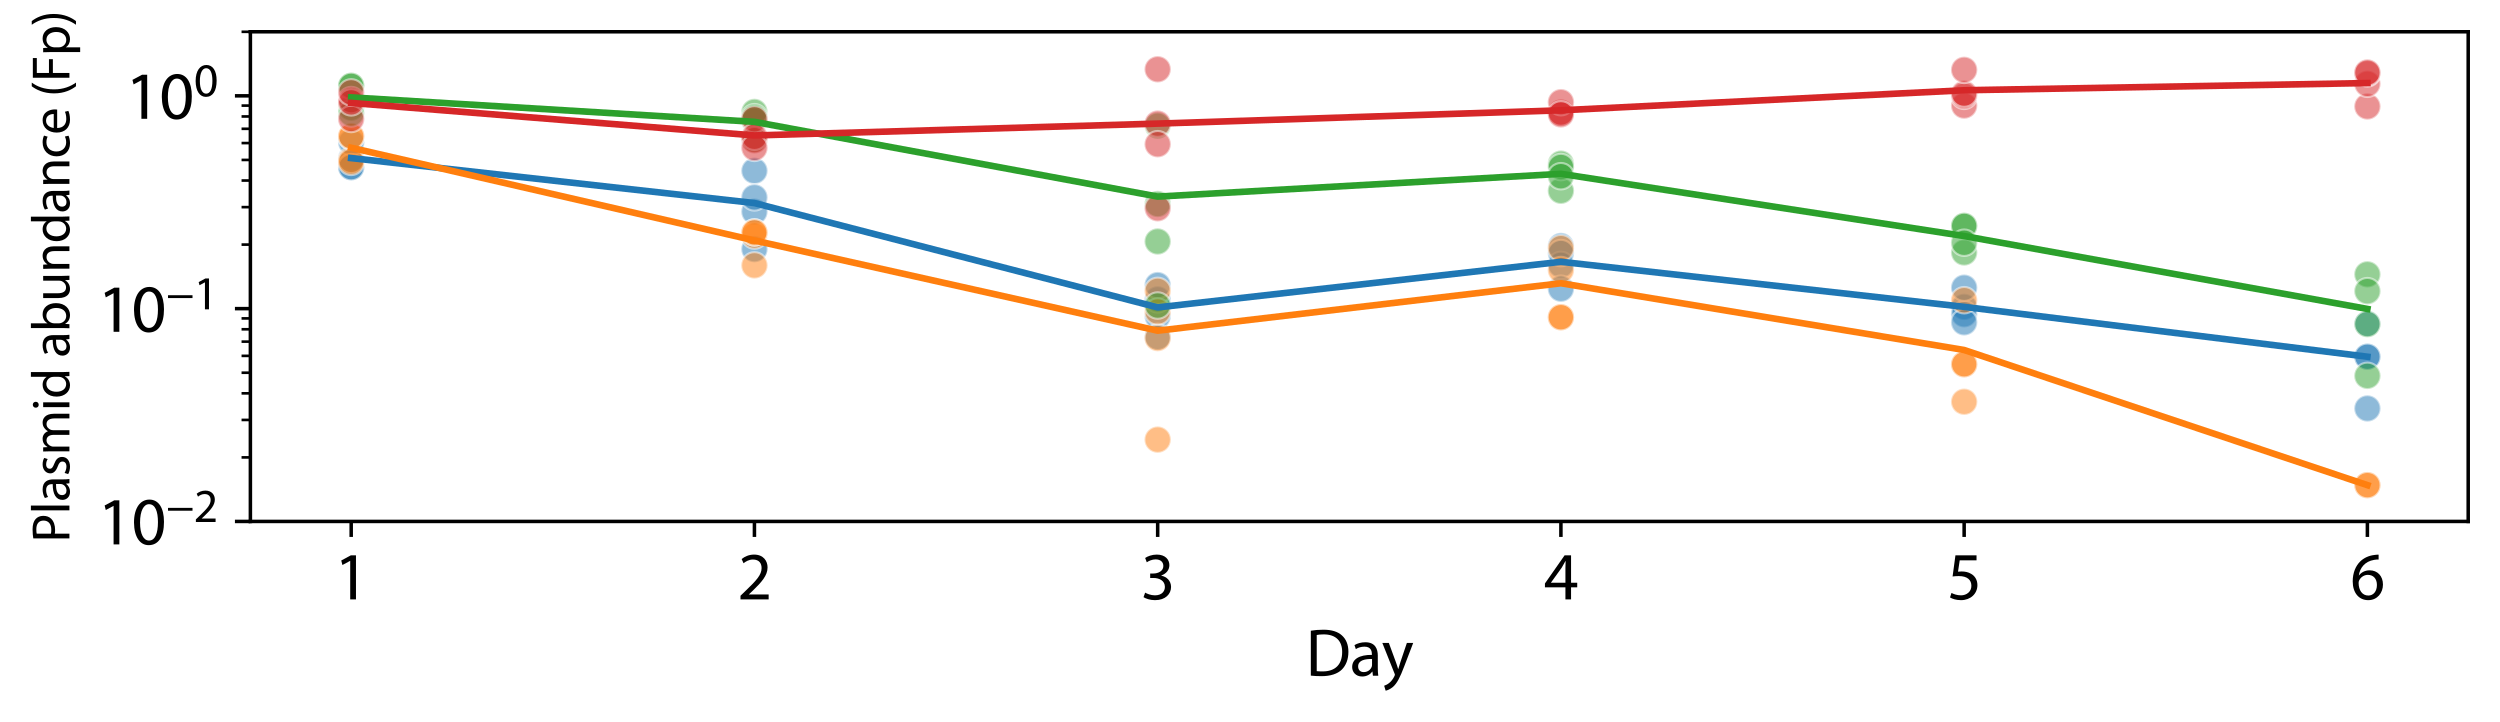 <?xml version="1.0" encoding="utf-8" standalone="no"?>
<!DOCTYPE svg PUBLIC "-//W3C//DTD SVG 1.1//EN"
  "http://www.w3.org/Graphics/SVG/1.1/DTD/svg11.dtd">
<svg xmlns:xlink="http://www.w3.org/1999/xlink" width="566.096pt" height="163.519pt" viewBox="0 0 566.096 163.519" xmlns="http://www.w3.org/2000/svg" version="1.1">
 <defs>
  <style type="text/css">*{stroke-linejoin: round; stroke-linecap: butt}</style>
 </defs>
 <g id="figure_1">
  <g id="patch_1">
   <path d="M 0 163.519 
L 566.096 163.519 
L 566.096 0 
L 0 0 
z
" style="fill: #ffffff"/>
  </g>
  <g id="axes_1">
   <g id="patch_2">
    <path d="M 56.696 118.08 
L 558.896 118.08 
L 558.896 7.2 
L 56.696 7.2 
z
" style="fill: #ffffff"/>
   </g>
   <g id="PolyCollection_1"/>
   <g id="PolyCollection_2"/>
   <g id="PolyCollection_3"/>
   <g id="PolyCollection_4"/>
   <g id="PathCollection_1">
    <defs>
     <path id="C0_0_a36234ec4d" d="M 0 3 
C 0.796 3 1.559 2.684 2.121 2.121 
C 2.684 1.559 3 0.796 3 -0 
C 3 -0.796 2.684 -1.559 2.121 -2.121 
C 1.559 -2.684 0.796 -3 0 -3 
C -0.796 -3 -1.559 -2.684 -2.121 -2.121 
C -2.684 -1.559 -3 -0.796 -3 0 
C -3 0.796 -2.684 1.559 -2.121 2.121 
C -1.559 2.684 -0.796 3 0 3 
z
"/>
    </defs>
    <g clip-path="url(#p93135c4aec)">
     <use xlink:href="#C0_0_a36234ec4d" x="79.523" y="35.799" style="fill: #1f77b4; fill-opacity: 0.5; stroke: #ffffff; stroke-opacity: 0.5; stroke-width: 0.48"/>
    </g>
    <g clip-path="url(#p93135c4aec)">
     <use xlink:href="#C0_0_a36234ec4d" x="170.832" y="56.408" style="fill: #1f77b4; fill-opacity: 0.5; stroke: #ffffff; stroke-opacity: 0.5; stroke-width: 0.48"/>
    </g>
    <g clip-path="url(#p93135c4aec)">
     <use xlink:href="#C0_0_a36234ec4d" x="262.141" y="71.6" style="fill: #1f77b4; fill-opacity: 0.5; stroke: #ffffff; stroke-opacity: 0.5; stroke-width: 0.48"/>
    </g>
    <g clip-path="url(#p93135c4aec)">
     <use xlink:href="#C0_0_a36234ec4d" x="353.45" y="55.695" style="fill: #1f77b4; fill-opacity: 0.5; stroke: #ffffff; stroke-opacity: 0.5; stroke-width: 0.48"/>
    </g>
    <g clip-path="url(#p93135c4aec)">
     <use xlink:href="#C0_0_a36234ec4d" x="444.759" y="69.487" style="fill: #1f77b4; fill-opacity: 0.5; stroke: #ffffff; stroke-opacity: 0.5; stroke-width: 0.48"/>
    </g>
    <g clip-path="url(#p93135c4aec)">
     <use xlink:href="#C0_0_a36234ec4d" x="536.068" y="92.488" style="fill: #1f77b4; fill-opacity: 0.5; stroke: #ffffff; stroke-opacity: 0.5; stroke-width: 0.48"/>
    </g>
    <g clip-path="url(#p93135c4aec)">
     <use xlink:href="#C0_0_a36234ec4d" x="79.523" y="32.202" style="fill: #1f77b4; fill-opacity: 0.5; stroke: #ffffff; stroke-opacity: 0.5; stroke-width: 0.48"/>
    </g>
    <g clip-path="url(#p93135c4aec)">
     <use xlink:href="#C0_0_a36234ec4d" x="170.832" y="38.676" style="fill: #1f77b4; fill-opacity: 0.5; stroke: #ffffff; stroke-opacity: 0.5; stroke-width: 0.48"/>
    </g>
    <g clip-path="url(#p93135c4aec)">
     <use xlink:href="#C0_0_a36234ec4d" x="262.141" y="67.785" style="fill: #1f77b4; fill-opacity: 0.5; stroke: #ffffff; stroke-opacity: 0.5; stroke-width: 0.48"/>
    </g>
    <g clip-path="url(#p93135c4aec)">
     <use xlink:href="#C0_0_a36234ec4d" x="353.45" y="59.981" style="fill: #1f77b4; fill-opacity: 0.5; stroke: #ffffff; stroke-opacity: 0.5; stroke-width: 0.48"/>
    </g>
    <g clip-path="url(#p93135c4aec)">
     <use xlink:href="#C0_0_a36234ec4d" x="444.759" y="71.162" style="fill: #1f77b4; fill-opacity: 0.5; stroke: #ffffff; stroke-opacity: 0.5; stroke-width: 0.48"/>
    </g>
    <g clip-path="url(#p93135c4aec)">
     <use xlink:href="#C0_0_a36234ec4d" x="536.068" y="73.312" style="fill: #1f77b4; fill-opacity: 0.5; stroke: #ffffff; stroke-opacity: 0.5; stroke-width: 0.48"/>
    </g>
    <g clip-path="url(#p93135c4aec)">
     <use xlink:href="#C0_0_a36234ec4d" x="79.523" y="37.859" style="fill: #1f77b4; fill-opacity: 0.5; stroke: #ffffff; stroke-opacity: 0.5; stroke-width: 0.48"/>
    </g>
    <g clip-path="url(#p93135c4aec)">
     <use xlink:href="#C0_0_a36234ec4d" x="170.832" y="47.923" style="fill: #1f77b4; fill-opacity: 0.5; stroke: #ffffff; stroke-opacity: 0.5; stroke-width: 0.48"/>
    </g>
    <g clip-path="url(#p93135c4aec)">
     <use xlink:href="#C0_0_a36234ec4d" x="262.141" y="76.27" style="fill: #1f77b4; fill-opacity: 0.5; stroke: #ffffff; stroke-opacity: 0.5; stroke-width: 0.48"/>
    </g>
    <g clip-path="url(#p93135c4aec)">
     <use xlink:href="#C0_0_a36234ec4d" x="353.45" y="65.376" style="fill: #1f77b4; fill-opacity: 0.5; stroke: #ffffff; stroke-opacity: 0.5; stroke-width: 0.48"/>
    </g>
    <g clip-path="url(#p93135c4aec)">
     <use xlink:href="#C0_0_a36234ec4d" x="444.759" y="65.141" style="fill: #1f77b4; fill-opacity: 0.5; stroke: #ffffff; stroke-opacity: 0.5; stroke-width: 0.48"/>
    </g>
    <g clip-path="url(#p93135c4aec)">
     <use xlink:href="#C0_0_a36234ec4d" x="536.068" y="80.777" style="fill: #1f77b4; fill-opacity: 0.5; stroke: #ffffff; stroke-opacity: 0.5; stroke-width: 0.48"/>
    </g>
    <g clip-path="url(#p93135c4aec)">
     <use xlink:href="#C0_0_a36234ec4d" x="79.523" y="37.859" style="fill: #1f77b4; fill-opacity: 0.5; stroke: #ffffff; stroke-opacity: 0.5; stroke-width: 0.48"/>
    </g>
    <g clip-path="url(#p93135c4aec)">
     <use xlink:href="#C0_0_a36234ec4d" x="170.832" y="44.697" style="fill: #1f77b4; fill-opacity: 0.5; stroke: #ffffff; stroke-opacity: 0.5; stroke-width: 0.48"/>
    </g>
    <g clip-path="url(#p93135c4aec)">
     <use xlink:href="#C0_0_a36234ec4d" x="262.141" y="64.559" style="fill: #1f77b4; fill-opacity: 0.5; stroke: #ffffff; stroke-opacity: 0.5; stroke-width: 0.48"/>
    </g>
    <g clip-path="url(#p93135c4aec)">
     <use xlink:href="#C0_0_a36234ec4d" x="353.45" y="57.305" style="fill: #1f77b4; fill-opacity: 0.5; stroke: #ffffff; stroke-opacity: 0.5; stroke-width: 0.48"/>
    </g>
    <g clip-path="url(#p93135c4aec)">
     <use xlink:href="#C0_0_a36234ec4d" x="444.759" y="72.983" style="fill: #1f77b4; fill-opacity: 0.5; stroke: #ffffff; stroke-opacity: 0.5; stroke-width: 0.48"/>
    </g>
    <g clip-path="url(#p93135c4aec)">
     <use xlink:href="#C0_0_a36234ec4d" x="536.068" y="80.777" style="fill: #1f77b4; fill-opacity: 0.5; stroke: #ffffff; stroke-opacity: 0.5; stroke-width: 0.48"/>
    </g>
    <g clip-path="url(#p93135c4aec)">
     <use xlink:href="#C0_0_a36234ec4d" x="79.523" y="36.212" style="fill: #ff7f0e; fill-opacity: 0.5; stroke: #ffffff; stroke-opacity: 0.5; stroke-width: 0.48"/>
    </g>
    <g clip-path="url(#p93135c4aec)">
     <use xlink:href="#C0_0_a36234ec4d" x="170.832" y="53.342" style="fill: #ff7f0e; fill-opacity: 0.5; stroke: #ffffff; stroke-opacity: 0.5; stroke-width: 0.48"/>
    </g>
    <g clip-path="url(#p93135c4aec)">
     <use xlink:href="#C0_0_a36234ec4d" x="262.141" y="65.867" style="fill: #ff7f0e; fill-opacity: 0.5; stroke: #ffffff; stroke-opacity: 0.5; stroke-width: 0.48"/>
    </g>
    <g clip-path="url(#p93135c4aec)">
     <use xlink:href="#C0_0_a36234ec4d" x="353.45" y="61.144" style="fill: #ff7f0e; fill-opacity: 0.5; stroke: #ffffff; stroke-opacity: 0.5; stroke-width: 0.48"/>
    </g>
    <g clip-path="url(#p93135c4aec)">
     <use xlink:href="#C0_0_a36234ec4d" x="444.759" y="82.482" style="fill: #ff7f0e; fill-opacity: 0.5; stroke: #ffffff; stroke-opacity: 0.5; stroke-width: 0.48"/>
    </g>
    <g clip-path="url(#p93135c4aec)">
     <use xlink:href="#C0_0_a36234ec4d" x="536.068" y="109.855" style="fill: #ff7f0e; fill-opacity: 0.5; stroke: #ffffff; stroke-opacity: 0.5; stroke-width: 0.48"/>
    </g>
    <g clip-path="url(#p93135c4aec)">
     <use xlink:href="#C0_0_a36234ec4d" x="79.523" y="30.856" style="fill: #ff7f0e; fill-opacity: 0.5; stroke: #ffffff; stroke-opacity: 0.5; stroke-width: 0.48"/>
    </g>
    <g clip-path="url(#p93135c4aec)">
     <use xlink:href="#C0_0_a36234ec4d" x="170.832" y="52.632" style="fill: #ff7f0e; fill-opacity: 0.5; stroke: #ffffff; stroke-opacity: 0.5; stroke-width: 0.48"/>
    </g>
    <g clip-path="url(#p93135c4aec)">
     <use xlink:href="#C0_0_a36234ec4d" x="262.141" y="99.548" style="fill: #ff7f0e; fill-opacity: 0.5; stroke: #ffffff; stroke-opacity: 0.5; stroke-width: 0.48"/>
    </g>
    <g clip-path="url(#p93135c4aec)">
     <use xlink:href="#C0_0_a36234ec4d" x="353.45" y="56.197" style="fill: #ff7f0e; fill-opacity: 0.5; stroke: #ffffff; stroke-opacity: 0.5; stroke-width: 0.48"/>
    </g>
    <g clip-path="url(#p93135c4aec)">
     <use xlink:href="#C0_0_a36234ec4d" x="444.759" y="82.482" style="fill: #ff7f0e; fill-opacity: 0.5; stroke: #ffffff; stroke-opacity: 0.5; stroke-width: 0.48"/>
    </g>
    <g clip-path="url(#p93135c4aec)">
     <use xlink:href="#C0_0_a36234ec4d" x="79.523" y="30.856" style="fill: #ff7f0e; fill-opacity: 0.5; stroke: #ffffff; stroke-opacity: 0.5; stroke-width: 0.48"/>
    </g>
    <g clip-path="url(#p93135c4aec)">
     <use xlink:href="#C0_0_a36234ec4d" x="170.832" y="60.097" style="fill: #ff7f0e; fill-opacity: 0.5; stroke: #ffffff; stroke-opacity: 0.5; stroke-width: 0.48"/>
    </g>
    <g clip-path="url(#p93135c4aec)">
     <use xlink:href="#C0_0_a36234ec4d" x="262.141" y="70.537" style="fill: #ff7f0e; fill-opacity: 0.5; stroke: #ffffff; stroke-opacity: 0.5; stroke-width: 0.48"/>
    </g>
    <g clip-path="url(#p93135c4aec)">
     <use xlink:href="#C0_0_a36234ec4d" x="353.45" y="71.835" style="fill: #ff7f0e; fill-opacity: 0.5; stroke: #ffffff; stroke-opacity: 0.5; stroke-width: 0.48"/>
    </g>
    <g clip-path="url(#p93135c4aec)">
     <use xlink:href="#C0_0_a36234ec4d" x="444.759" y="90.968" style="fill: #ff7f0e; fill-opacity: 0.5; stroke: #ffffff; stroke-opacity: 0.5; stroke-width: 0.48"/>
    </g>
    <g clip-path="url(#p93135c4aec)">
     <use xlink:href="#C0_0_a36234ec4d" x="79.523" y="36.652" style="fill: #ff7f0e; fill-opacity: 0.5; stroke: #ffffff; stroke-opacity: 0.5; stroke-width: 0.48"/>
    </g>
    <g clip-path="url(#p93135c4aec)">
     <use xlink:href="#C0_0_a36234ec4d" x="170.832" y="52.632" style="fill: #ff7f0e; fill-opacity: 0.5; stroke: #ffffff; stroke-opacity: 0.5; stroke-width: 0.48"/>
    </g>
    <g clip-path="url(#p93135c4aec)">
     <use xlink:href="#C0_0_a36234ec4d" x="262.141" y="76.557" style="fill: #ff7f0e; fill-opacity: 0.5; stroke: #ffffff; stroke-opacity: 0.5; stroke-width: 0.48"/>
    </g>
    <g clip-path="url(#p93135c4aec)">
     <use xlink:href="#C0_0_a36234ec4d" x="353.45" y="71.835" style="fill: #ff7f0e; fill-opacity: 0.5; stroke: #ffffff; stroke-opacity: 0.5; stroke-width: 0.48"/>
    </g>
    <g clip-path="url(#p93135c4aec)">
     <use xlink:href="#C0_0_a36234ec4d" x="444.759" y="67.977" style="fill: #ff7f0e; fill-opacity: 0.5; stroke: #ffffff; stroke-opacity: 0.5; stroke-width: 0.48"/>
    </g>
    <g clip-path="url(#p93135c4aec)">
     <use xlink:href="#C0_0_a36234ec4d" x="536.068" y="109.855" style="fill: #ff7f0e; fill-opacity: 0.5; stroke: #ffffff; stroke-opacity: 0.5; stroke-width: 0.48"/>
    </g>
    <g clip-path="url(#p93135c4aec)">
     <use xlink:href="#C0_0_a36234ec4d" x="79.523" y="24.412" style="fill: #2ca02c; fill-opacity: 0.5; stroke: #ffffff; stroke-opacity: 0.5; stroke-width: 0.48"/>
    </g>
    <g clip-path="url(#p93135c4aec)">
     <use xlink:href="#C0_0_a36234ec4d" x="170.832" y="27.376" style="fill: #2ca02c; fill-opacity: 0.5; stroke: #ffffff; stroke-opacity: 0.5; stroke-width: 0.48"/>
    </g>
    <g clip-path="url(#p93135c4aec)">
     <use xlink:href="#C0_0_a36234ec4d" x="262.141" y="28.461" style="fill: #2ca02c; fill-opacity: 0.5; stroke: #ffffff; stroke-opacity: 0.5; stroke-width: 0.48"/>
    </g>
    <g clip-path="url(#p93135c4aec)">
     <use xlink:href="#C0_0_a36234ec4d" x="353.45" y="37.051" style="fill: #2ca02c; fill-opacity: 0.5; stroke: #ffffff; stroke-opacity: 0.5; stroke-width: 0.48"/>
    </g>
    <g clip-path="url(#p93135c4aec)">
     <use xlink:href="#C0_0_a36234ec4d" x="444.759" y="51.149" style="fill: #2ca02c; fill-opacity: 0.5; stroke: #ffffff; stroke-opacity: 0.5; stroke-width: 0.48"/>
    </g>
    <g clip-path="url(#p93135c4aec)">
     <use xlink:href="#C0_0_a36234ec4d" x="536.068" y="62.115" style="fill: #2ca02c; fill-opacity: 0.5; stroke: #ffffff; stroke-opacity: 0.5; stroke-width: 0.48"/>
    </g>
    <g clip-path="url(#p93135c4aec)">
     <use xlink:href="#C0_0_a36234ec4d" x="79.523" y="25.7" style="fill: #2ca02c; fill-opacity: 0.5; stroke: #ffffff; stroke-opacity: 0.5; stroke-width: 0.48"/>
    </g>
    <g clip-path="url(#p93135c4aec)">
     <use xlink:href="#C0_0_a36234ec4d" x="170.832" y="25.343" style="fill: #2ca02c; fill-opacity: 0.5; stroke: #ffffff; stroke-opacity: 0.5; stroke-width: 0.48"/>
    </g>
    <g clip-path="url(#p93135c4aec)">
     <use xlink:href="#C0_0_a36234ec4d" x="262.141" y="69.183" style="fill: #2ca02c; fill-opacity: 0.5; stroke: #ffffff; stroke-opacity: 0.5; stroke-width: 0.48"/>
    </g>
    <g clip-path="url(#p93135c4aec)">
     <use xlink:href="#C0_0_a36234ec4d" x="353.45" y="43.198" style="fill: #2ca02c; fill-opacity: 0.5; stroke: #ffffff; stroke-opacity: 0.5; stroke-width: 0.48"/>
    </g>
    <g clip-path="url(#p93135c4aec)">
     <use xlink:href="#C0_0_a36234ec4d" x="444.759" y="57.169" style="fill: #2ca02c; fill-opacity: 0.5; stroke: #ffffff; stroke-opacity: 0.5; stroke-width: 0.48"/>
    </g>
    <g clip-path="url(#p93135c4aec)">
     <use xlink:href="#C0_0_a36234ec4d" x="536.068" y="65.93" style="fill: #2ca02c; fill-opacity: 0.5; stroke: #ffffff; stroke-opacity: 0.5; stroke-width: 0.48"/>
    </g>
    <g clip-path="url(#p93135c4aec)">
     <use xlink:href="#C0_0_a36234ec4d" x="79.523" y="19.432" style="fill: #2ca02c; fill-opacity: 0.5; stroke: #ffffff; stroke-opacity: 0.5; stroke-width: 0.48"/>
    </g>
    <g clip-path="url(#p93135c4aec)">
     <use xlink:href="#C0_0_a36234ec4d" x="170.832" y="26.539" style="fill: #2ca02c; fill-opacity: 0.5; stroke: #ffffff; stroke-opacity: 0.5; stroke-width: 0.48"/>
    </g>
    <g clip-path="url(#p93135c4aec)">
     <use xlink:href="#C0_0_a36234ec4d" x="262.141" y="46.192" style="fill: #2ca02c; fill-opacity: 0.5; stroke: #ffffff; stroke-opacity: 0.5; stroke-width: 0.48"/>
    </g>
    <g clip-path="url(#p93135c4aec)">
     <use xlink:href="#C0_0_a36234ec4d" x="353.45" y="37.826" style="fill: #2ca02c; fill-opacity: 0.5; stroke: #ffffff; stroke-opacity: 0.5; stroke-width: 0.48"/>
    </g>
    <g clip-path="url(#p93135c4aec)">
     <use xlink:href="#C0_0_a36234ec4d" x="444.759" y="51.149" style="fill: #2ca02c; fill-opacity: 0.5; stroke: #ffffff; stroke-opacity: 0.5; stroke-width: 0.48"/>
    </g>
    <g clip-path="url(#p93135c4aec)">
     <use xlink:href="#C0_0_a36234ec4d" x="536.068" y="85.106" style="fill: #2ca02c; fill-opacity: 0.5; stroke: #ffffff; stroke-opacity: 0.5; stroke-width: 0.48"/>
    </g>
    <g clip-path="url(#p93135c4aec)">
     <use xlink:href="#C0_0_a36234ec4d" x="79.523" y="19.432" style="fill: #2ca02c; fill-opacity: 0.5; stroke: #ffffff; stroke-opacity: 0.5; stroke-width: 0.48"/>
    </g>
    <g clip-path="url(#p93135c4aec)">
     <use xlink:href="#C0_0_a36234ec4d" x="170.832" y="31.623" style="fill: #2ca02c; fill-opacity: 0.5; stroke: #ffffff; stroke-opacity: 0.5; stroke-width: 0.48"/>
    </g>
    <g clip-path="url(#p93135c4aec)">
     <use xlink:href="#C0_0_a36234ec4d" x="262.141" y="54.678" style="fill: #2ca02c; fill-opacity: 0.5; stroke: #ffffff; stroke-opacity: 0.5; stroke-width: 0.48"/>
    </g>
    <g clip-path="url(#p93135c4aec)">
     <use xlink:href="#C0_0_a36234ec4d" x="353.45" y="39.9" style="fill: #2ca02c; fill-opacity: 0.5; stroke: #ffffff; stroke-opacity: 0.5; stroke-width: 0.48"/>
    </g>
    <g clip-path="url(#p93135c4aec)">
     <use xlink:href="#C0_0_a36234ec4d" x="444.759" y="54.964" style="fill: #2ca02c; fill-opacity: 0.5; stroke: #ffffff; stroke-opacity: 0.5; stroke-width: 0.48"/>
    </g>
    <g clip-path="url(#p93135c4aec)">
     <use xlink:href="#C0_0_a36234ec4d" x="536.068" y="73.395" style="fill: #2ca02c; fill-opacity: 0.5; stroke: #ffffff; stroke-opacity: 0.5; stroke-width: 0.48"/>
    </g>
    <g clip-path="url(#p93135c4aec)">
     <use xlink:href="#C0_0_a36234ec4d" x="79.523" y="22.653" style="fill: #d62728; fill-opacity: 0.5; stroke: #ffffff; stroke-opacity: 0.5; stroke-width: 0.48"/>
    </g>
    <g clip-path="url(#p93135c4aec)">
     <use xlink:href="#C0_0_a36234ec4d" x="170.832" y="31.771" style="fill: #d62728; fill-opacity: 0.5; stroke: #ffffff; stroke-opacity: 0.5; stroke-width: 0.48"/>
    </g>
    <g clip-path="url(#p93135c4aec)">
     <use xlink:href="#C0_0_a36234ec4d" x="262.141" y="27.986" style="fill: #d62728; fill-opacity: 0.5; stroke: #ffffff; stroke-opacity: 0.5; stroke-width: 0.48"/>
    </g>
    <g clip-path="url(#p93135c4aec)">
     <use xlink:href="#C0_0_a36234ec4d" x="353.45" y="25.487" style="fill: #d62728; fill-opacity: 0.5; stroke: #ffffff; stroke-opacity: 0.5; stroke-width: 0.48"/>
    </g>
    <g clip-path="url(#p93135c4aec)">
     <use xlink:href="#C0_0_a36234ec4d" x="444.759" y="23.911" style="fill: #d62728; fill-opacity: 0.5; stroke: #ffffff; stroke-opacity: 0.5; stroke-width: 0.48"/>
    </g>
    <g clip-path="url(#p93135c4aec)">
     <use xlink:href="#C0_0_a36234ec4d" x="536.068" y="24.106" style="fill: #d62728; fill-opacity: 0.5; stroke: #ffffff; stroke-opacity: 0.5; stroke-width: 0.48"/>
    </g>
    <g clip-path="url(#p93135c4aec)">
     <use xlink:href="#C0_0_a36234ec4d" x="79.523" y="26.939" style="fill: #d62728; fill-opacity: 0.5; stroke: #ffffff; stroke-opacity: 0.5; stroke-width: 0.48"/>
    </g>
    <g clip-path="url(#p93135c4aec)">
     <use xlink:href="#C0_0_a36234ec4d" x="170.832" y="27.02" style="fill: #d62728; fill-opacity: 0.5; stroke: #ffffff; stroke-opacity: 0.5; stroke-width: 0.48"/>
    </g>
    <g clip-path="url(#p93135c4aec)">
     <use xlink:href="#C0_0_a36234ec4d" x="262.141" y="32.656" style="fill: #d62728; fill-opacity: 0.5; stroke: #ffffff; stroke-opacity: 0.5; stroke-width: 0.48"/>
    </g>
    <g clip-path="url(#p93135c4aec)">
     <use xlink:href="#C0_0_a36234ec4d" x="353.45" y="25.487" style="fill: #d62728; fill-opacity: 0.5; stroke: #ffffff; stroke-opacity: 0.5; stroke-width: 0.48"/>
    </g>
    <g clip-path="url(#p93135c4aec)">
     <use xlink:href="#C0_0_a36234ec4d" x="444.759" y="21.706" style="fill: #d62728; fill-opacity: 0.5; stroke: #ffffff; stroke-opacity: 0.5; stroke-width: 0.48"/>
    </g>
    <g clip-path="url(#p93135c4aec)">
     <use xlink:href="#C0_0_a36234ec4d" x="536.068" y="18.976" style="fill: #d62728; fill-opacity: 0.5; stroke: #ffffff; stroke-opacity: 0.5; stroke-width: 0.48"/>
    </g>
    <g clip-path="url(#p93135c4aec)">
     <use xlink:href="#C0_0_a36234ec4d" x="79.523" y="23.176" style="fill: #d62728; fill-opacity: 0.5; stroke: #ffffff; stroke-opacity: 0.5; stroke-width: 0.48"/>
    </g>
    <g clip-path="url(#p93135c4aec)">
     <use xlink:href="#C0_0_a36234ec4d" x="170.832" y="30.966" style="fill: #d62728; fill-opacity: 0.5; stroke: #ffffff; stroke-opacity: 0.5; stroke-width: 0.48"/>
    </g>
    <g clip-path="url(#p93135c4aec)">
     <use xlink:href="#C0_0_a36234ec4d" x="262.141" y="47.162" style="fill: #d62728; fill-opacity: 0.5; stroke: #ffffff; stroke-opacity: 0.5; stroke-width: 0.48"/>
    </g>
    <g clip-path="url(#p93135c4aec)">
     <use xlink:href="#C0_0_a36234ec4d" x="353.45" y="23.137" style="fill: #d62728; fill-opacity: 0.5; stroke: #ffffff; stroke-opacity: 0.5; stroke-width: 0.48"/>
    </g>
    <g clip-path="url(#p93135c4aec)">
     <use xlink:href="#C0_0_a36234ec4d" x="444.759" y="21.189" style="fill: #d62728; fill-opacity: 0.5; stroke: #ffffff; stroke-opacity: 0.5; stroke-width: 0.48"/>
    </g>
    <g clip-path="url(#p93135c4aec)">
     <use xlink:href="#C0_0_a36234ec4d" x="536.068" y="16.613" style="fill: #d62728; fill-opacity: 0.5; stroke: #ffffff; stroke-opacity: 0.5; stroke-width: 0.48"/>
    </g>
    <g clip-path="url(#p93135c4aec)">
     <use xlink:href="#C0_0_a36234ec4d" x="79.523" y="20.918" style="fill: #d62728; fill-opacity: 0.5; stroke: #ffffff; stroke-opacity: 0.5; stroke-width: 0.48"/>
    </g>
    <g clip-path="url(#p93135c4aec)">
     <use xlink:href="#C0_0_a36234ec4d" x="170.832" y="33.481" style="fill: #d62728; fill-opacity: 0.5; stroke: #ffffff; stroke-opacity: 0.5; stroke-width: 0.48"/>
    </g>
    <g clip-path="url(#p93135c4aec)">
     <use xlink:href="#C0_0_a36234ec4d" x="262.141" y="15.685" style="fill: #d62728; fill-opacity: 0.5; stroke: #ffffff; stroke-opacity: 0.5; stroke-width: 0.48"/>
    </g>
    <g clip-path="url(#p93135c4aec)">
     <use xlink:href="#C0_0_a36234ec4d" x="353.45" y="25.905" style="fill: #d62728; fill-opacity: 0.5; stroke: #ffffff; stroke-opacity: 0.5; stroke-width: 0.48"/>
    </g>
    <g clip-path="url(#p93135c4aec)">
     <use xlink:href="#C0_0_a36234ec4d" x="444.759" y="15.817" style="fill: #d62728; fill-opacity: 0.5; stroke: #ffffff; stroke-opacity: 0.5; stroke-width: 0.48"/>
    </g>
    <g clip-path="url(#p93135c4aec)">
     <use xlink:href="#C0_0_a36234ec4d" x="536.068" y="16.41" style="fill: #d62728; fill-opacity: 0.5; stroke: #ffffff; stroke-opacity: 0.5; stroke-width: 0.48"/>
    </g>
   </g>
   <g id="matplotlib.axis_1">
    <g id="xtick_1">
     <g id="line2d_1">
      <defs>
       <path id="md9d46dfc8e" d="M 0 0 
L 0 3.5 
" style="stroke: #000000; stroke-width: 0.8"/>
      </defs>
      <g>
       <use xlink:href="#md9d46dfc8e" x="79.523" y="118.08" style="stroke: #000000; stroke-width: 0.8"/>
      </g>
     </g>
     <g id="text_1">
      <!-- 1 -->
      <g transform="translate(75.676 135.73) scale(0.15 -0.15)">
       <defs>
        <path id="MyriadPro-Regular-31" d="M 1510 0 
L 2054 0 
L 2054 4160 
L 1574 4160 
L 666 3674 
L 774 3245 
L 1498 3635 
L 1510 3635 
L 1510 0 
z
" transform="scale(0.016)"/>
       </defs>
       <use xlink:href="#MyriadPro-Regular-31"/>
      </g>
     </g>
    </g>
    <g id="xtick_2">
     <g id="line2d_2">
      <g>
       <use xlink:href="#md9d46dfc8e" x="170.832" y="118.08" style="stroke: #000000; stroke-width: 0.8"/>
      </g>
     </g>
     <g id="text_2">
      <!-- 2 -->
      <g transform="translate(166.985 135.73) scale(0.15 -0.15)">
       <defs>
        <path id="MyriadPro-Regular-32" d="M 2944 0 
L 2944 467 
L 1082 467 
L 1082 480 
L 1408 787 
C 2285 1632 2842 2253 2842 3021 
C 2842 3616 2464 4230 1568 4230 
C 1094 4230 678 4045 397 3808 
L 576 3411 
C 768 3571 1082 3763 1459 3763 
C 2080 3763 2278 3373 2278 2950 
C 2278 2323 1792 1786 730 774 
L 288 346 
L 288 0 
L 2944 0 
z
" transform="scale(0.016)"/>
       </defs>
       <use xlink:href="#MyriadPro-Regular-32"/>
      </g>
     </g>
    </g>
    <g id="xtick_3">
     <g id="line2d_3">
      <g>
       <use xlink:href="#md9d46dfc8e" x="262.141" y="118.08" style="stroke: #000000; stroke-width: 0.8"/>
      </g>
     </g>
     <g id="text_3">
      <!-- 3 -->
      <g transform="translate(258.294 135.73) scale(0.15 -0.15)">
       <defs>
        <path id="MyriadPro-Regular-33" d="M 269 211 
C 474 77 883 -70 1350 -70 
C 2342 -70 2867 512 2867 1178 
C 2861 1760 2451 2144 1939 2240 
L 1939 2253 
C 2445 2438 2707 2803 2707 3238 
C 2707 3744 2336 4230 1517 4230 
C 1069 4230 646 4070 422 3910 
L 576 3501 
C 755 3629 1075 3776 1408 3776 
C 1926 3776 2138 3482 2138 3149 
C 2138 2656 1619 2445 1210 2445 
L 896 2445 
L 896 2022 
L 1210 2022 
C 1754 2022 2278 1773 2285 1190 
C 2291 838 2061 384 1344 384 
C 947 384 582 544 422 640 
L 269 211 
z
" transform="scale(0.016)"/>
       </defs>
       <use xlink:href="#MyriadPro-Regular-33"/>
      </g>
     </g>
    </g>
    <g id="xtick_4">
     <g id="line2d_4">
      <g>
       <use xlink:href="#md9d46dfc8e" x="353.45" y="118.08" style="stroke: #000000; stroke-width: 0.8"/>
      </g>
     </g>
     <g id="text_4">
      <!-- 4 -->
      <g transform="translate(349.603 135.73) scale(0.15 -0.15)">
       <defs>
        <path id="MyriadPro-Regular-34" d="M 2560 0 
L 2560 1139 
L 3142 1139 
L 3142 1574 
L 2560 1574 
L 2560 4160 
L 1952 4160 
L 96 1504 
L 96 1139 
L 2029 1139 
L 2029 0 
L 2560 0 
z
M 666 1574 
L 666 1587 
L 1683 3002 
C 1798 3194 1901 3373 2029 3616 
L 2048 3616 
C 2035 3398 2029 3181 2029 2963 
L 2029 1574 
L 666 1574 
z
" transform="scale(0.016)"/>
       </defs>
       <use xlink:href="#MyriadPro-Regular-34"/>
      </g>
     </g>
    </g>
    <g id="xtick_5">
     <g id="line2d_5">
      <g>
       <use xlink:href="#md9d46dfc8e" x="444.759" y="118.08" style="stroke: #000000; stroke-width: 0.8"/>
      </g>
     </g>
     <g id="text_5">
      <!-- 5 -->
      <g transform="translate(440.912 135.73) scale(0.15 -0.15)">
       <defs>
        <path id="MyriadPro-Regular-35" d="M 2771 4160 
L 781 4160 
L 512 2163 
C 666 2182 851 2202 1094 2202 
C 1920 2202 2285 1824 2285 1286 
C 2291 730 1830 384 1306 384 
C 922 384 582 512 410 614 
L 269 186 
C 474 58 851 -70 1306 -70 
C 2208 -70 2854 538 2854 1350 
C 2854 1869 2586 2234 2259 2413 
C 2003 2573 1690 2637 1363 2637 
C 1210 2637 1120 2630 1024 2618 
L 1184 3686 
L 2771 3686 
L 2771 4160 
z
" transform="scale(0.016)"/>
       </defs>
       <use xlink:href="#MyriadPro-Regular-35"/>
      </g>
     </g>
    </g>
    <g id="xtick_6">
     <g id="line2d_6">
      <g>
       <use xlink:href="#md9d46dfc8e" x="536.068" y="118.08" style="stroke: #000000; stroke-width: 0.8"/>
      </g>
     </g>
     <g id="text_6">
      <!-- 6 -->
      <g transform="translate(532.221 135.73) scale(0.15 -0.15)">
       <defs>
        <path id="MyriadPro-Regular-36" d="M 2662 4224 
C 2560 4224 2419 4218 2253 4192 
C 1728 4128 1267 3917 922 3578 
C 506 3168 218 2522 218 1702 
C 218 621 800 -70 1683 -70 
C 2554 -70 3072 634 3072 1402 
C 3072 2208 2554 2746 1818 2746 
C 1357 2746 1005 2528 806 2259 
L 794 2259 
C 890 2950 1350 3590 2240 3731 
C 2400 3757 2547 3770 2662 3763 
L 2662 4224 
z
M 1696 365 
C 1101 365 781 877 774 1562 
C 774 1664 800 1741 832 1805 
C 986 2112 1306 2317 1645 2317 
C 2163 2317 2502 1958 2502 1363 
C 2502 768 2176 365 1696 365 
z
" transform="scale(0.016)"/>
       </defs>
       <use xlink:href="#MyriadPro-Regular-36"/>
      </g>
     </g>
    </g>
    <g id="text_7">
     <!-- Day -->
     <g transform="translate(295.654 153.019) scale(0.15 -0.15)">
      <defs>
       <path id="MyriadPro-Regular-44" d="M 486 13 
C 768 -19 1094 -38 1498 -38 
C 2336 -38 3002 179 3411 582 
C 3808 979 4032 1555 4032 2259 
C 4032 2957 3808 3456 3418 3808 
C 3040 4154 2470 4346 1670 4346 
C 1229 4346 826 4307 486 4250 
L 486 13 
z
M 1043 3846 
C 1190 3878 1408 3904 1696 3904 
C 2874 3904 3450 3258 3443 2240 
C 3443 1075 2803 410 1606 410 
C 1389 410 1184 416 1043 435 
L 1043 3846 
z
" transform="scale(0.016)"/>
       <path id="MyriadPro-Regular-61" d="M 2643 1901 
C 2643 2515 2413 3162 1466 3162 
C 1075 3162 698 3053 442 2893 
L 570 2515 
C 787 2662 1088 2746 1382 2746 
C 2016 2752 2086 2285 2086 2035 
L 2086 1971 
C 890 1978 224 1568 224 819 
C 224 371 544 -70 1171 -70 
C 1613 -70 1946 147 2118 390 
L 2138 390 
L 2182 0 
L 2688 0 
C 2656 211 2643 474 2643 742 
L 2643 1901 
z
M 2099 1043 
C 2099 992 2093 928 2074 864 
C 1984 602 1722 346 1312 346 
C 1030 346 787 512 787 883 
C 787 1485 1485 1594 2099 1581 
L 2099 1043 
z
" transform="scale(0.016)"/>
       <path id="MyriadPro-Regular-79" d="M 58 3098 
L 1197 243 
C 1229 173 1242 128 1242 96 
C 1242 64 1222 19 1197 -38 
C 1062 -326 877 -544 723 -666 
C 557 -806 371 -896 230 -941 
L 371 -1408 
C 512 -1382 781 -1286 1062 -1050 
C 1446 -710 1722 -173 2125 890 
L 2970 3098 
L 2374 3098 
L 1760 1280 
C 1683 1056 1619 819 1562 634 
L 1549 634 
C 1498 819 1421 1062 1344 1267 
L 672 3098 
L 58 3098 
z
" transform="scale(0.016)"/>
      </defs>
      <use xlink:href="#MyriadPro-Regular-44"/>
      <use xlink:href="#MyriadPro-Regular-61" x="66.6"/>
      <use xlink:href="#MyriadPro-Regular-79" x="114.8"/>
     </g>
    </g>
   </g>
   <g id="matplotlib.axis_2">
    <g id="ytick_1">
     <g id="line2d_7">
      <defs>
       <path id="m9092c90738" d="M 0 0 
L -3.5 0 
" style="stroke: #000000; stroke-width: 0.8"/>
      </defs>
      <g>
       <use xlink:href="#m9092c90738" x="56.696" y="118.08" style="stroke: #000000; stroke-width: 0.8"/>
      </g>
     </g>
     <g id="text_8">
      <!-- $\mathdefault{10^{-2}}$ -->
      <g transform="translate(22.096 123.405) scale(0.15 -0.15)">
       <defs>
        <path id="MyriadPro-Regular-30" d="M 1683 4230 
C 838 4230 230 3469 230 2067 
C 243 691 800 -70 1613 -70 
C 2528 -70 3059 710 3059 2125 
C 3059 3450 2554 4230 1683 4230 
z
M 1645 3795 
C 2234 3795 2490 3123 2490 2099 
C 2490 1037 2214 365 1645 365 
C 1133 365 800 979 800 2061 
C 800 3194 1158 3795 1645 3795 
z
" transform="scale(0.016)"/>
        <path id="MyriadPro-Regular-2212" d="M 256 1901 
L 256 1517 
L 3558 1517 
L 3558 1901 
L 256 1901 
z
" transform="scale(0.016)"/>
       </defs>
       <use xlink:href="#MyriadPro-Regular-31" transform="translate(0 0.85)"/>
       <use xlink:href="#MyriadPro-Regular-30" transform="translate(51.3 0.85)"/>
       <use xlink:href="#MyriadPro-Regular-2212" transform="translate(103.447 34.734) scale(0.7)"/>
       <use xlink:href="#MyriadPro-Regular-32" transform="translate(145.167 34.734) scale(0.7)"/>
      </g>
     </g>
    </g>
    <g id="ytick_2">
     <g id="line2d_8">
      <g>
       <use xlink:href="#m9092c90738" x="56.696" y="69.893" style="stroke: #000000; stroke-width: 0.8"/>
      </g>
     </g>
     <g id="text_9">
      <!-- $\mathdefault{10^{-1}}$ -->
      <g transform="translate(22.096 75.218) scale(0.15 -0.15)">
       <use xlink:href="#MyriadPro-Regular-31" transform="translate(0 0.616)"/>
       <use xlink:href="#MyriadPro-Regular-30" transform="translate(51.3 0.616)"/>
       <use xlink:href="#MyriadPro-Regular-2212" transform="translate(103.447 34.5) scale(0.7)"/>
       <use xlink:href="#MyriadPro-Regular-31" transform="translate(145.167 34.5) scale(0.7)"/>
      </g>
     </g>
    </g>
    <g id="ytick_3">
     <g id="line2d_9">
      <g>
       <use xlink:href="#m9092c90738" x="56.696" y="21.706" style="stroke: #000000; stroke-width: 0.8"/>
      </g>
     </g>
     <g id="text_10">
      <!-- $\mathdefault{10^{0}}$ -->
      <g transform="translate(28.396 27.031) scale(0.15 -0.15)">
       <use xlink:href="#MyriadPro-Regular-31" transform="translate(0 0.85)"/>
       <use xlink:href="#MyriadPro-Regular-30" transform="translate(51.3 0.85)"/>
       <use xlink:href="#MyriadPro-Regular-30" transform="translate(103.447 34.734) scale(0.7)"/>
      </g>
     </g>
    </g>
    <g id="ytick_4">
     <g id="line2d_10">
      <defs>
       <path id="m70942638c0" d="M 0 0 
L -2 0 
" style="stroke: #000000; stroke-width: 0.6"/>
      </defs>
      <g>
       <use xlink:href="#m70942638c0" x="56.696" y="103.574" style="stroke: #000000; stroke-width: 0.6"/>
      </g>
     </g>
    </g>
    <g id="ytick_5">
     <g id="line2d_11">
      <g>
       <use xlink:href="#m70942638c0" x="56.696" y="95.089" style="stroke: #000000; stroke-width: 0.6"/>
      </g>
     </g>
    </g>
    <g id="ytick_6">
     <g id="line2d_12">
      <g>
       <use xlink:href="#m70942638c0" x="56.696" y="89.068" style="stroke: #000000; stroke-width: 0.6"/>
      </g>
     </g>
    </g>
    <g id="ytick_7">
     <g id="line2d_13">
      <g>
       <use xlink:href="#m70942638c0" x="56.696" y="84.399" style="stroke: #000000; stroke-width: 0.6"/>
      </g>
     </g>
    </g>
    <g id="ytick_8">
     <g id="line2d_14">
      <g>
       <use xlink:href="#m70942638c0" x="56.696" y="80.583" style="stroke: #000000; stroke-width: 0.6"/>
      </g>
     </g>
    </g>
    <g id="ytick_9">
     <g id="line2d_15">
      <g>
       <use xlink:href="#m70942638c0" x="56.696" y="77.357" style="stroke: #000000; stroke-width: 0.6"/>
      </g>
     </g>
    </g>
    <g id="ytick_10">
     <g id="line2d_16">
      <g>
       <use xlink:href="#m70942638c0" x="56.696" y="74.563" style="stroke: #000000; stroke-width: 0.6"/>
      </g>
     </g>
    </g>
    <g id="ytick_11">
     <g id="line2d_17">
      <g>
       <use xlink:href="#m70942638c0" x="56.696" y="72.098" style="stroke: #000000; stroke-width: 0.6"/>
      </g>
     </g>
    </g>
    <g id="ytick_12">
     <g id="line2d_18">
      <g>
       <use xlink:href="#m70942638c0" x="56.696" y="55.387" style="stroke: #000000; stroke-width: 0.6"/>
      </g>
     </g>
    </g>
    <g id="ytick_13">
     <g id="line2d_19">
      <g>
       <use xlink:href="#m70942638c0" x="56.696" y="46.902" style="stroke: #000000; stroke-width: 0.6"/>
      </g>
     </g>
    </g>
    <g id="ytick_14">
     <g id="line2d_20">
      <g>
       <use xlink:href="#m70942638c0" x="56.696" y="40.881" style="stroke: #000000; stroke-width: 0.6"/>
      </g>
     </g>
    </g>
    <g id="ytick_15">
     <g id="line2d_21">
      <g>
       <use xlink:href="#m70942638c0" x="56.696" y="36.212" style="stroke: #000000; stroke-width: 0.6"/>
      </g>
     </g>
    </g>
    <g id="ytick_16">
     <g id="line2d_22">
      <g>
       <use xlink:href="#m70942638c0" x="56.696" y="32.396" style="stroke: #000000; stroke-width: 0.6"/>
      </g>
     </g>
    </g>
    <g id="ytick_17">
     <g id="line2d_23">
      <g>
       <use xlink:href="#m70942638c0" x="56.696" y="29.17" style="stroke: #000000; stroke-width: 0.6"/>
      </g>
     </g>
    </g>
    <g id="ytick_18">
     <g id="line2d_24">
      <g>
       <use xlink:href="#m70942638c0" x="56.696" y="26.376" style="stroke: #000000; stroke-width: 0.6"/>
      </g>
     </g>
    </g>
    <g id="ytick_19">
     <g id="line2d_25">
      <g>
       <use xlink:href="#m70942638c0" x="56.696" y="23.911" style="stroke: #000000; stroke-width: 0.6"/>
      </g>
     </g>
    </g>
    <g id="ytick_20">
     <g id="line2d_26">
      <g>
       <use xlink:href="#m70942638c0" x="56.696" y="7.2" style="stroke: #000000; stroke-width: 0.6"/>
      </g>
     </g>
    </g>
    <g id="text_11">
     <!-- Plasmid abundance (Fp) -->
     <g transform="translate(15.72 122.841) rotate(-90) scale(0.12 -0.12)">
      <defs>
       <path id="MyriadPro-Regular-50" d="M 486 0 
L 1043 0 
L 1043 1728 
C 1171 1696 1325 1690 1491 1690 
C 2035 1690 2509 1850 2810 2163 
C 3027 2387 3142 2694 3142 3085 
C 3142 3469 2995 3782 2765 3987 
C 2509 4218 2106 4346 1555 4346 
C 1107 4346 755 4307 486 4262 
L 486 0 
z
M 1043 3859 
C 1139 3885 1325 3904 1568 3904 
C 2176 3904 2586 3629 2586 3053 
C 2586 2470 2176 2138 1504 2138 
C 1318 2138 1165 2150 1043 2182 
L 1043 3859 
z
" transform="scale(0.016)"/>
       <path id="MyriadPro-Regular-6c" d="M 467 0 
L 1030 0 
L 1030 4544 
L 467 4544 
L 467 0 
z
" transform="scale(0.016)"/>
       <path id="MyriadPro-Regular-73" d="M 256 147 
C 474 19 787 -70 1126 -70 
C 1850 -70 2278 314 2278 864 
C 2278 1325 1997 1594 1466 1792 
C 1062 1952 883 2067 883 2323 
C 883 2554 1062 2746 1395 2746 
C 1683 2746 1907 2637 2029 2560 
L 2163 2970 
C 1997 3078 1722 3162 1408 3162 
C 749 3162 339 2752 339 2253 
C 339 1882 602 1581 1165 1376 
C 1574 1222 1734 1082 1734 813 
C 1734 550 1542 352 1139 352 
C 858 352 563 467 390 570 
L 256 147 
z
" transform="scale(0.016)"/>
       <path id="MyriadPro-Regular-6d" d="M 467 0 
L 1018 0 
L 1018 1862 
C 1018 1958 1030 2061 1062 2138 
C 1152 2419 1414 2701 1760 2701 
C 2189 2701 2406 2349 2406 1856 
L 2406 0 
L 2957 0 
L 2957 1914 
C 2957 2016 2976 2112 3002 2195 
C 3104 2464 3347 2701 3674 2701 
C 4122 2701 4346 2349 4346 1747 
L 4346 0 
L 4896 0 
L 4896 1818 
C 4896 2893 4288 3162 3872 3162 
C 3578 3162 3379 3085 3194 2944 
C 3066 2848 2938 2720 2842 2541 
L 2829 2541 
C 2694 2906 2374 3162 1958 3162 
C 1440 3162 1152 2886 979 2592 
L 960 2592 
L 934 3098 
L 442 3098 
C 454 2842 467 2586 467 2259 
L 467 0 
z
" transform="scale(0.016)"/>
       <path id="MyriadPro-Regular-69" d="M 1030 0 
L 1030 3098 
L 467 3098 
L 467 0 
L 1030 0 
z
M 749 4320 
C 538 4320 397 4160 397 3968 
C 397 3776 531 3622 736 3622 
C 960 3622 1094 3776 1094 3968 
C 1094 4166 954 4320 749 4320 
z
" transform="scale(0.016)"/>
       <path id="MyriadPro-Regular-64" d="M 2579 4544 
L 2579 2694 
L 2566 2694 
C 2426 2938 2112 3162 1632 3162 
C 883 3162 237 2534 243 1504 
C 243 563 826 -70 1574 -70 
C 2080 -70 2451 192 2618 538 
L 2637 538 
L 2662 0 
L 3162 0 
C 3149 211 3136 525 3136 800 
L 3136 4544 
L 2579 4544 
z
M 2579 1299 
C 2579 1210 2573 1133 2554 1056 
C 2451 640 2106 384 1728 384 
C 1126 384 813 902 813 1530 
C 813 2208 1158 2720 1741 2720 
C 2163 2720 2470 2426 2554 2074 
C 2573 2003 2579 1907 2579 1837 
L 2579 1299 
z
" transform="scale(0.016)"/>
       <path id="MyriadPro-Regular-20" transform="scale(0.016)"/>
       <path id="MyriadPro-Regular-62" d="M 467 800 
C 467 525 454 211 442 0 
L 922 0 
L 954 506 
L 966 506 
C 1203 102 1562 -70 2010 -70 
C 2701 -70 3405 480 3405 1587 
C 3405 2522 2867 3162 2093 3162 
C 1594 3162 1235 2944 1037 2598 
L 1024 2598 
L 1024 4544 
L 467 4544 
L 467 800 
z
M 1024 1792 
C 1024 1882 1037 1958 1056 2029 
C 1171 2451 1530 2720 1907 2720 
C 2515 2720 2835 2189 2835 1568 
C 2835 858 2490 378 1894 378 
C 1485 378 1152 646 1050 1037 
C 1030 1101 1024 1171 1024 1242 
L 1024 1792 
z
" transform="scale(0.016)"/>
       <path id="MyriadPro-Regular-75" d="M 3059 3098 
L 2496 3098 
L 2496 1203 
C 2496 1094 2477 992 2445 915 
C 2342 659 2080 397 1702 397 
C 1197 397 1011 800 1011 1389 
L 1011 3098 
L 448 3098 
L 448 1286 
C 448 205 1030 -70 1517 -70 
C 2067 -70 2400 256 2541 506 
L 2554 506 
L 2586 0 
L 3085 0 
C 3066 243 3059 525 3059 851 
L 3059 3098 
z
" transform="scale(0.016)"/>
       <path id="MyriadPro-Regular-6e" d="M 467 0 
L 1030 0 
L 1030 1862 
C 1030 1958 1043 2054 1069 2125 
C 1171 2438 1459 2701 1824 2701 
C 2355 2701 2541 2285 2541 1786 
L 2541 0 
L 3104 0 
L 3104 1843 
C 3104 2906 2438 3162 2010 3162 
C 1498 3162 1139 2874 986 2586 
L 973 2586 
L 941 3098 
L 442 3098 
C 461 2842 467 2586 467 2259 
L 467 0 
z
" transform="scale(0.016)"/>
       <path id="MyriadPro-Regular-63" d="M 2579 531 
C 2419 461 2208 384 1888 384 
C 1274 384 813 826 813 1542 
C 813 2182 1197 2714 1907 2714 
C 2214 2714 2426 2637 2560 2566 
L 2688 2995 
C 2534 3078 2240 3162 1907 3162 
C 896 3162 243 2464 243 1510 
C 243 563 851 -70 1786 -70 
C 2202 -70 2528 38 2675 109 
L 2579 531 
z
" transform="scale(0.016)"/>
       <path id="MyriadPro-Regular-65" d="M 2957 1446 
C 2970 1510 2976 1594 2976 1709 
C 2976 2278 2714 3162 1696 3162 
C 794 3162 243 2432 243 1498 
C 243 563 813 -70 1766 -70 
C 2259 -70 2605 38 2803 128 
L 2701 531 
C 2496 442 2246 371 1843 371 
C 1274 371 794 685 781 1446 
L 2957 1446 
z
M 787 1850 
C 832 2240 1075 2758 1651 2758 
C 2285 2758 2438 2202 2432 1850 
L 787 1850 
z
" transform="scale(0.016)"/>
       <path id="MyriadPro-Regular-28" d="M 1248 4442 
C 845 3904 416 3078 410 1824 
C 410 576 845 -243 1248 -774 
L 1683 -774 
C 1235 -134 883 678 883 1818 
C 883 2982 1216 3808 1683 4442 
L 1248 4442 
z
" transform="scale(0.016)"/>
       <path id="MyriadPro-Regular-46" d="M 480 0 
L 1043 0 
L 1043 1952 
L 2669 1952 
L 2669 2413 
L 1043 2413 
L 1043 3846 
L 2803 3846 
L 2803 4314 
L 480 4314 
L 480 0 
z
" transform="scale(0.016)"/>
       <path id="MyriadPro-Regular-70" d="M 467 -1267 
L 1024 -1267 
L 1024 416 
L 1037 416 
C 1222 109 1581 -70 1990 -70 
C 2720 -70 3405 480 3405 1594 
C 3405 2528 2842 3162 2086 3162 
C 1581 3162 1210 2944 986 2566 
L 973 2566 
L 941 3098 
L 442 3098 
C 454 2803 467 2483 467 2086 
L 467 -1267 
z
M 1024 1798 
C 1024 1869 1043 1952 1062 2022 
C 1165 2445 1530 2714 1914 2714 
C 2509 2714 2835 2182 2835 1568 
C 2835 858 2490 371 1894 371 
C 1491 371 1152 640 1050 1030 
C 1030 1101 1024 1178 1024 1261 
L 1024 1798 
z
" transform="scale(0.016)"/>
       <path id="MyriadPro-Regular-29" d="M 563 -774 
C 966 -237 1395 582 1402 1837 
C 1402 3091 966 3917 563 4442 
L 128 4442 
C 582 3802 928 2989 928 1837 
C 928 685 576 -141 128 -774 
L 563 -774 
z
" transform="scale(0.016)"/>
      </defs>
      <use xlink:href="#MyriadPro-Regular-50"/>
      <use xlink:href="#MyriadPro-Regular-6c" x="53.2"/>
      <use xlink:href="#MyriadPro-Regular-61" x="76.8"/>
      <use xlink:href="#MyriadPro-Regular-73" x="125"/>
      <use xlink:href="#MyriadPro-Regular-6d" x="164.6"/>
      <use xlink:href="#MyriadPro-Regular-69" x="248"/>
      <use xlink:href="#MyriadPro-Regular-64" x="271.4"/>
      <use xlink:href="#MyriadPro-Regular-20" x="327.8"/>
      <use xlink:href="#MyriadPro-Regular-61" x="349"/>
      <use xlink:href="#MyriadPro-Regular-62" x="397.2"/>
      <use xlink:href="#MyriadPro-Regular-75" x="454.1"/>
      <use xlink:href="#MyriadPro-Regular-6e" x="509.2"/>
      <use xlink:href="#MyriadPro-Regular-64" x="564.7"/>
      <use xlink:href="#MyriadPro-Regular-61" x="621.1"/>
      <use xlink:href="#MyriadPro-Regular-6e" x="669.3"/>
      <use xlink:href="#MyriadPro-Regular-63" x="724.8"/>
      <use xlink:href="#MyriadPro-Regular-65" x="769.6"/>
      <use xlink:href="#MyriadPro-Regular-20" x="819.7"/>
      <use xlink:href="#MyriadPro-Regular-28" x="840.9"/>
      <use xlink:href="#MyriadPro-Regular-46" x="869.3"/>
      <use xlink:href="#MyriadPro-Regular-70" x="918"/>
      <use xlink:href="#MyriadPro-Regular-29" x="974.9"/>
     </g>
    </g>
   </g>
   <g id="line2d_27">
    <path d="M 79.523 35.799 
L 170.832 45.981 
L 262.141 69.606 
L 353.45 59.279 
L 444.759 69.487 
L 536.068 80.777 
" clip-path="url(#p93135c4aec)" style="fill: none; stroke: #1f77b4; stroke-width: 1.5; stroke-linecap: square"/>
   </g>
   <g id="line2d_28">
    <path d="M 79.523 33.458 
L 170.832 54.453 
L 262.141 74.882 
L 353.45 64.139 
L 444.759 79.256 
L 536.068 109.855 
" clip-path="url(#p93135c4aec)" style="fill: none; stroke: #ff7f0e; stroke-width: 1.5; stroke-linecap: square"/>
   </g>
   <g id="line2d_29">
    <path d="M 79.523 22.052 
L 170.832 27.591 
L 262.141 44.517 
L 353.45 39.361 
L 444.759 53.451 
L 536.068 69.956 
" clip-path="url(#p93135c4aec)" style="fill: none; stroke: #2ca02c; stroke-width: 1.5; stroke-linecap: square"/>
   </g>
   <g id="line2d_30">
    <path d="M 79.523 23.309 
L 170.832 30.672 
L 262.141 27.986 
L 353.45 24.975 
L 444.759 20.437 
L 536.068 18.806 
" clip-path="url(#p93135c4aec)" style="fill: none; stroke: #d62728; stroke-width: 1.5; stroke-linecap: square"/>
   </g>
   <g id="line2d_31"/>
   <g id="line2d_32"/>
   <g id="line2d_33"/>
   <g id="line2d_34"/>
   <g id="line2d_35"/>
   <g id="line2d_36"/>
   <g id="line2d_37"/>
   <g id="line2d_38"/>
   <g id="patch_3">
    <path d="M 56.696 118.08 
L 56.696 7.2 
" style="fill: none; stroke: #000000; stroke-width: 0.8; stroke-linejoin: miter; stroke-linecap: square"/>
   </g>
   <g id="patch_4">
    <path d="M 558.896 118.08 
L 558.896 7.2 
" style="fill: none; stroke: #000000; stroke-width: 0.8; stroke-linejoin: miter; stroke-linecap: square"/>
   </g>
   <g id="patch_5">
    <path d="M 56.696 118.08 
L 558.896 118.08 
" style="fill: none; stroke: #000000; stroke-width: 0.8; stroke-linejoin: miter; stroke-linecap: square"/>
   </g>
   <g id="patch_6">
    <path d="M 56.696 7.2 
L 558.896 7.2 
" style="fill: none; stroke: #000000; stroke-width: 0.8; stroke-linejoin: miter; stroke-linecap: square"/>
   </g>
  </g>
 </g>
 <defs>
  <clipPath id="p93135c4aec">
   <rect x="56.696" y="7.2" width="502.2" height="110.88"/>
  </clipPath>
 </defs>
</svg>
